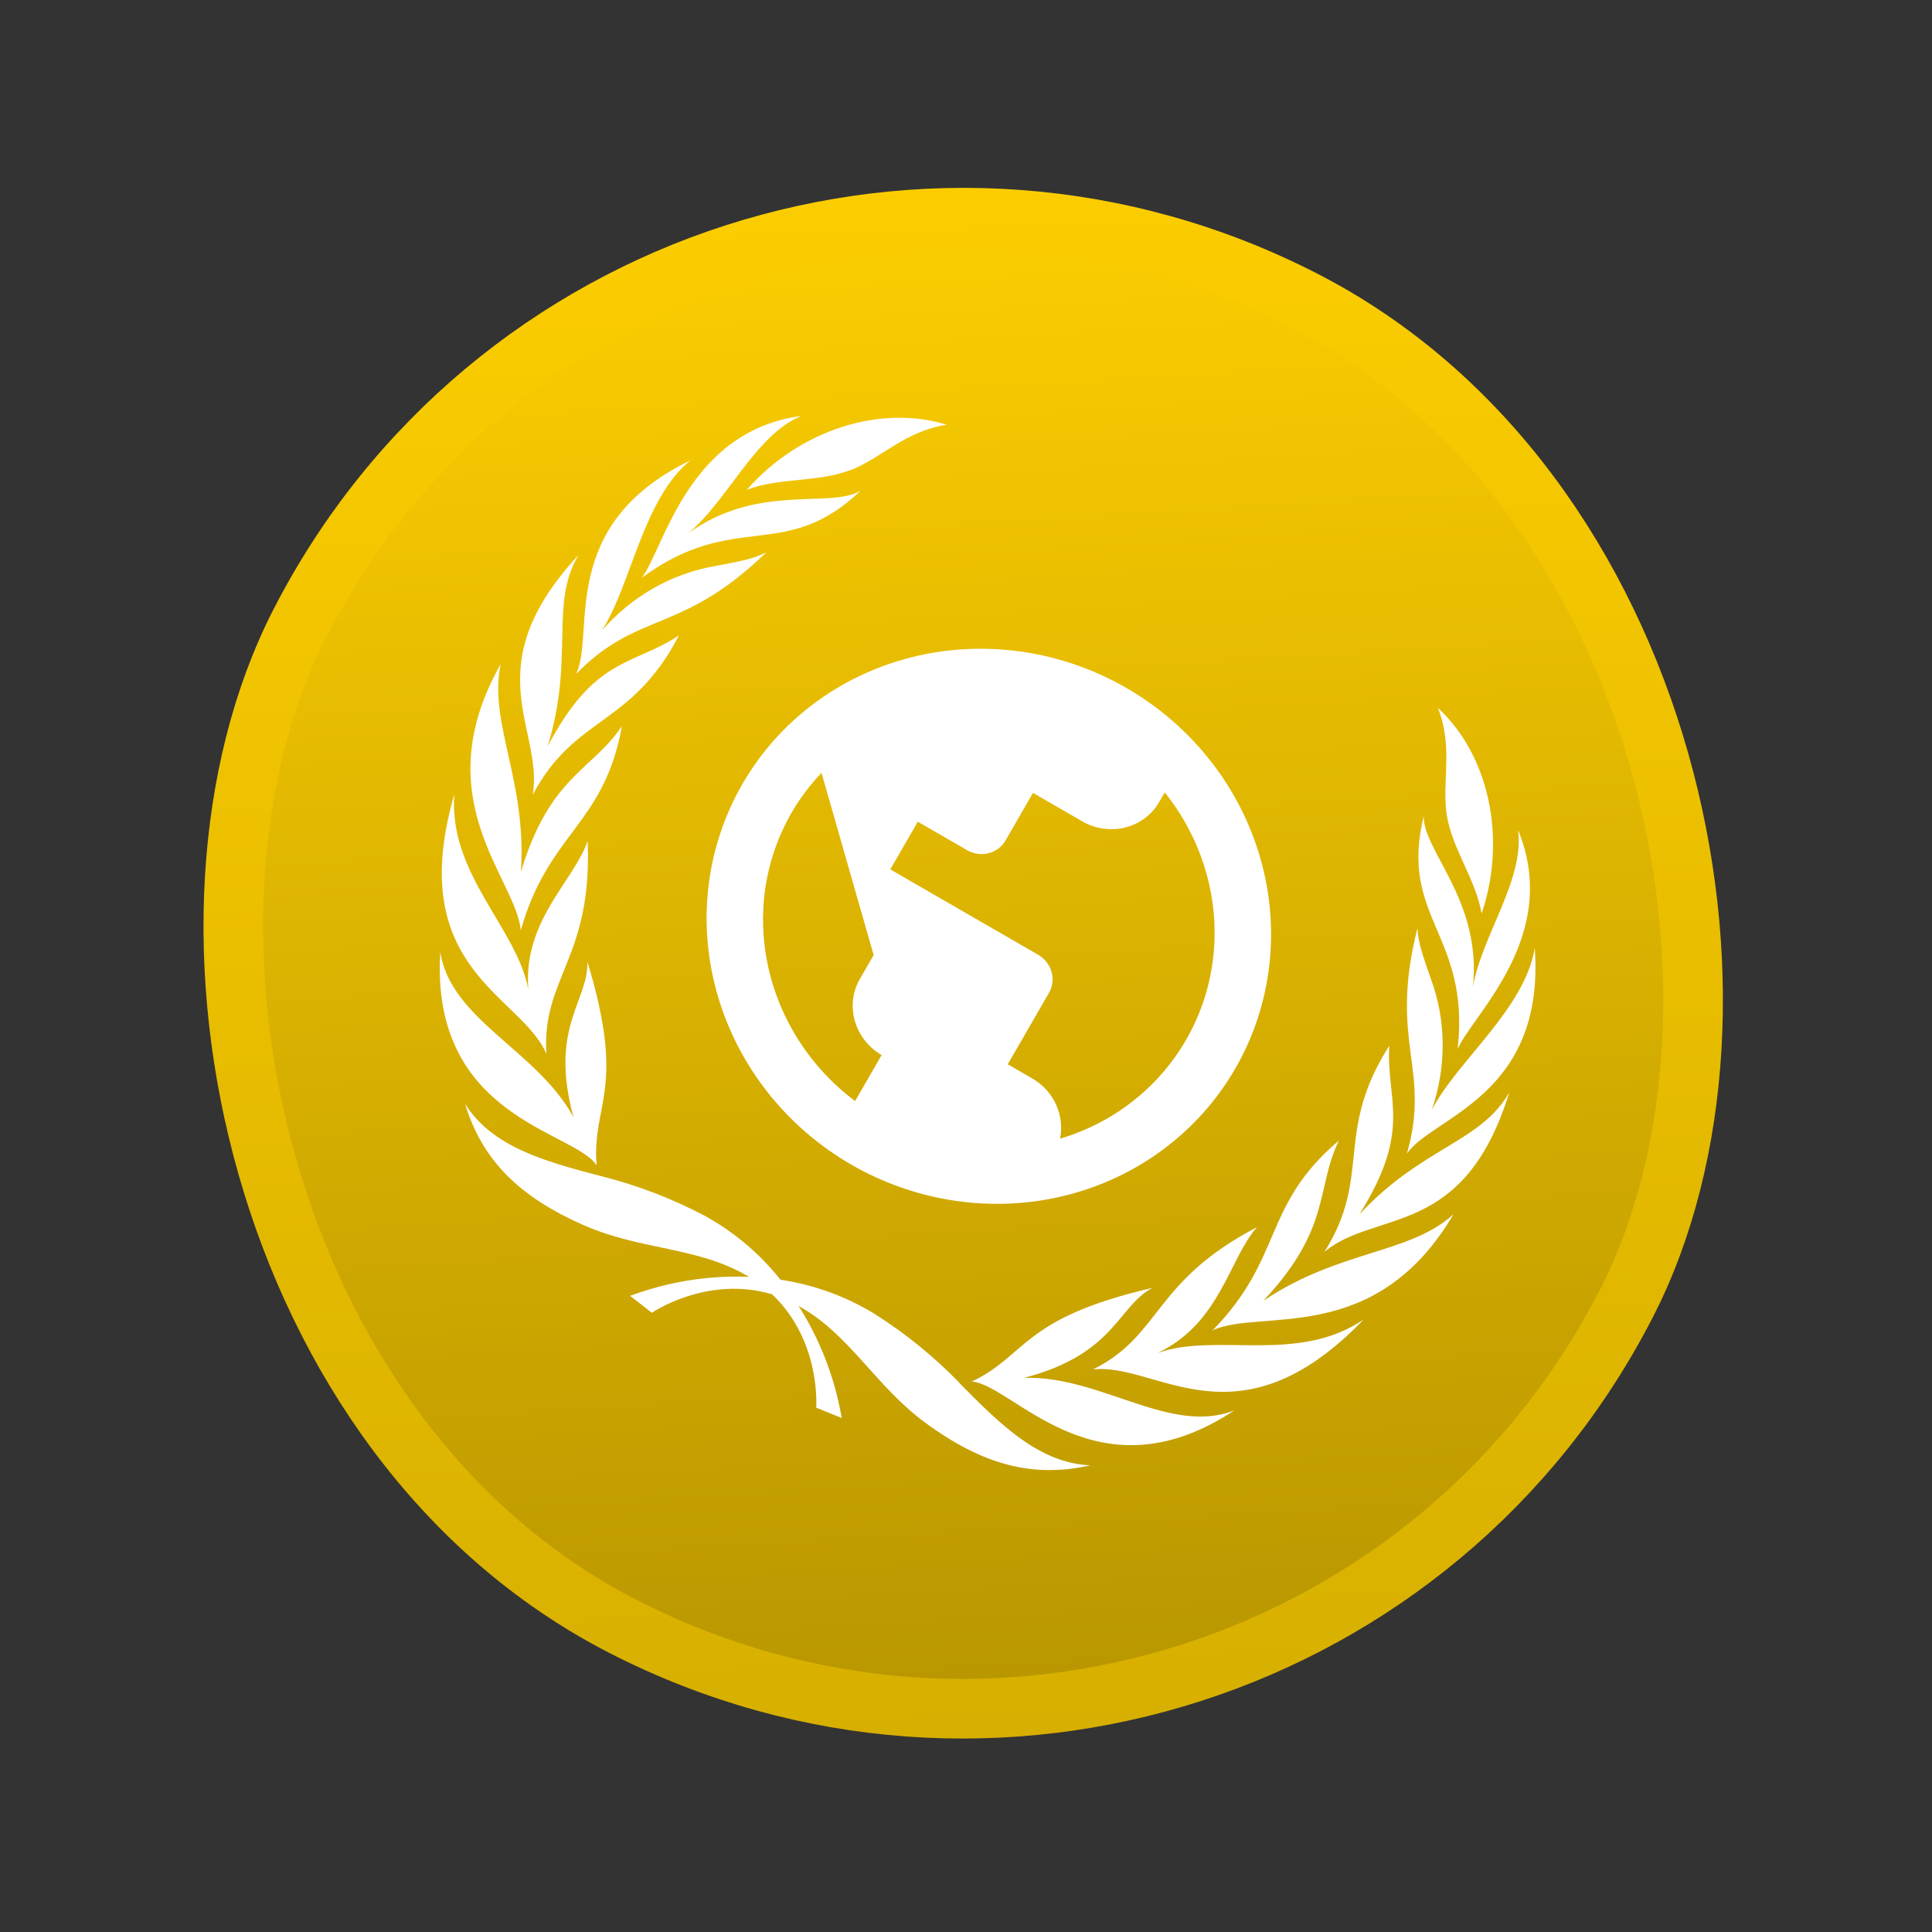 <svg width="162" height="162" viewBox="0 0 162 162" fill="none" xmlns="http://www.w3.org/2000/svg">
<rect x="0" y="0" width="162" height="162" fill="#333333" stroke="none"/>
<rect x="53.665" y="-3.365" width="125" height="125" rx="62.5" transform="rotate(27.145 53.665 -3.365)" fill="url(#paint0_linear_1_160)"/>
<rect x="53.665" y="-3.365" width="125" height="125" rx="62.5" transform="rotate(27.145 53.665 -3.365)" stroke="url(#paint1_linear_1_160)" stroke-width="5"/>
<path fill-rule="evenodd" clip-rule="evenodd" d="M88.888 95.48C89.274 93.571 88.405 91.497 86.566 90.435L84.5 89.242L87.961 83.247C88.267 82.717 88.343 82.084 88.171 81.485C88 80.886 87.596 80.373 87.048 80.056L74.65 72.898L76.958 68.902L81.091 71.288C81.638 71.604 82.286 71.697 82.889 71.546C83.493 71.395 84.004 71.012 84.311 70.482L86.618 66.486L90.751 68.872C91.847 69.504 93.141 69.69 94.349 69.388C95.556 69.086 96.579 68.321 97.191 67.261L97.664 66.442C99.579 68.833 100.891 71.629 101.485 74.589C102.079 77.55 101.939 80.587 101.077 83.441C100.214 86.296 98.655 88.882 96.532 90.978C94.409 93.075 91.787 94.619 88.888 95.48ZM71.7 92.324C64.104 86.632 61.678 76.279 66.385 68.126C67.1 66.887 67.958 65.784 68.884 64.8L73.256 80.086L72.102 82.084C71.49 83.144 71.338 84.412 71.681 85.609C72.023 86.806 72.831 87.834 73.927 88.467L71.7 92.324ZM94.453 57.687C91.739 56.12 88.754 55.086 85.667 54.643C82.58 54.2 79.453 54.357 76.463 55.104C70.424 56.615 65.312 60.441 62.253 65.74C59.193 71.04 58.435 77.38 60.147 83.365C60.994 86.328 62.422 89.115 64.349 91.567C66.276 94.018 68.665 96.087 71.378 97.653C76.859 100.817 83.33 101.746 89.369 100.236C95.407 98.726 100.519 94.9 103.579 89.6C105.094 86.976 106.06 84.069 106.421 81.045C106.782 78.021 106.532 74.939 105.685 71.976C104.837 69.012 103.409 66.225 101.482 63.774C99.555 61.322 97.166 59.254 94.453 57.687Z" fill="white"/>
<path d="M121.314 68.344C121.746 71.131 123.771 73.797 124.233 76.61C126.37 70.318 124.858 63.305 120.567 59.358C121.882 62.639 120.883 65.568 121.314 68.344ZM53.813 48.446C61.667 42.685 65.789 47.245 72.178 41.13C69.689 42.698 63.589 40.447 57.673 44.743C60.969 42.064 63.346 36.425 67.203 34.873C57.616 36.155 55.664 46.055 53.813 48.446ZM49.272 70.512C48.146 73.868 43.842 77.171 44.302 82.964C43.344 77.811 37.607 73.326 38.094 66.609C33.853 81.272 43.706 83.427 45.817 88.365C45.408 81.97 49.696 80.356 49.272 70.512ZM43.668 78.012C45.986 69.798 50.659 69.185 52.15 60.882C49.657 64.609 46.093 65.069 43.679 73.103C44.192 65.418 40.929 60.553 41.986 55.677C35.58 66.98 43.272 73.647 43.668 78.012ZM50.025 97.69C49.607 92.533 52.562 91.466 49.253 80.638C49.355 83.952 46.02 86.122 48.09 93.684C45.039 88.059 37.811 85.542 36.914 79.83C36.083 93.74 48.106 94.81 50.019 97.7L50.025 97.69ZM85.911 115.524C93.497 113.533 93.716 109.541 96.632 107.988C85.612 110.547 86.15 113.636 81.477 115.848C84.938 116.057 91.877 125.934 103.492 118.269C98.104 120.361 92.306 115.349 85.905 115.535L85.911 115.524ZM97.097 113.432C102.33 110.934 103.052 105.555 105.396 102.902C96.659 107.456 97.405 111.977 91.642 114.831C96.992 114.206 103.757 121.631 114.345 110.642C108.776 114.415 102.033 111.695 97.091 113.442L97.097 113.432ZM80.418 115.914C78.278 113.72 75.894 111.789 73.312 110.156C70.912 108.692 68.241 107.724 65.445 107.307C63.686 105.095 61.514 103.266 59.047 101.92C56.341 100.499 53.475 99.4 50.504 98.644C45.506 97.353 41.253 96.131 38.992 92.553C40.428 97.245 43.469 100.35 49.057 102.779C53.699 104.81 58.547 104.562 62.639 106.971L62.802 107.065C59.435 106.924 56.048 107.465 52.837 108.657L54.657 110.079C54.657 110.079 59.277 106.904 64.74 108.527C68.881 112.448 68.438 118.036 68.438 118.036L70.58 118.901C69.998 115.532 68.768 112.339 66.96 109.503L67.126 109.599C71.258 111.938 73.46 116.256 77.54 119.261C82.442 122.879 86.665 123.945 91.436 122.869C87.212 122.689 84.027 119.611 80.41 115.928L80.418 115.914ZM56.929 53.282C53.099 55.819 49.872 55.041 45.92 62.586C48.205 55.169 46.044 50.693 48.505 46.54C39.746 55.998 45.607 61.107 44.67 66.65C48.196 59.967 52.95 60.95 56.931 53.278M64.262 46.308C63.124 46.856 62.471 46.989 60.004 47.457C56.345 48.077 52.969 49.994 50.475 52.867C52.946 48.979 53.901 41.883 57.879 38.606C46.632 44.063 49.955 53.137 48.306 56.516C53.49 51.181 57.137 53.221 64.26 46.311M120.061 93.047C121.298 89.453 121.272 85.576 119.987 82.097C119.158 79.727 118.948 79.091 118.852 77.835C116.42 87.467 120.022 89.593 117.968 96.74C120.072 93.628 129.593 91.965 128.689 79.493C127.86 84.589 122.194 88.96 120.062 93.052M121.868 101.825C118.171 105.176 112.331 104.782 105.919 109.084C111.677 102.962 110.308 99.653 112.267 95.637C105.82 101.092 107.658 105.45 101.677 111.55C105.677 109.681 115.296 113.009 121.881 101.809L121.868 101.825ZM116.498 87.679C111.841 94.96 115.076 98.59 111.06 104.961C115.388 101.386 122.762 103.913 126.557 91.59C124.194 95.79 119.222 96.184 113.98 101.834C118.489 94.662 116.203 92.257 116.495 87.677M71.236 39.464C73.869 38.448 75.9 36.129 79.395 35.619C73.831 33.877 66.986 36.069 62.621 41.071C65.28 40.032 68.603 40.458 71.235 39.436L71.236 39.464ZM119.383 68.412C117.28 77.006 123.291 78.296 122.227 87.972C123.372 85.174 130.973 78.535 127.291 69.592C127.871 73.716 124.183 78.589 123.507 82.78C124.272 75.482 119.286 71.333 119.379 68.382L119.383 68.412Z" fill="white"/>
<defs>
<linearGradient id="paint0_linear_1_160" x1="83.249" y1="11" x2="170.249" y2="158" gradientUnits="userSpaceOnUse">
<stop stop-color="#F9CB01"/>
<stop offset="1" stop-color="#9D8000"/>
</linearGradient>
<linearGradient id="paint1_linear_1_160" x1="77.749" y1="-8" x2="155.249" y2="131.5" gradientUnits="userSpaceOnUse">
<stop stop-color="#FFD000"/>
<stop offset="1" stop-color="#D2AB00"/>
</linearGradient>
</defs>
</svg>
